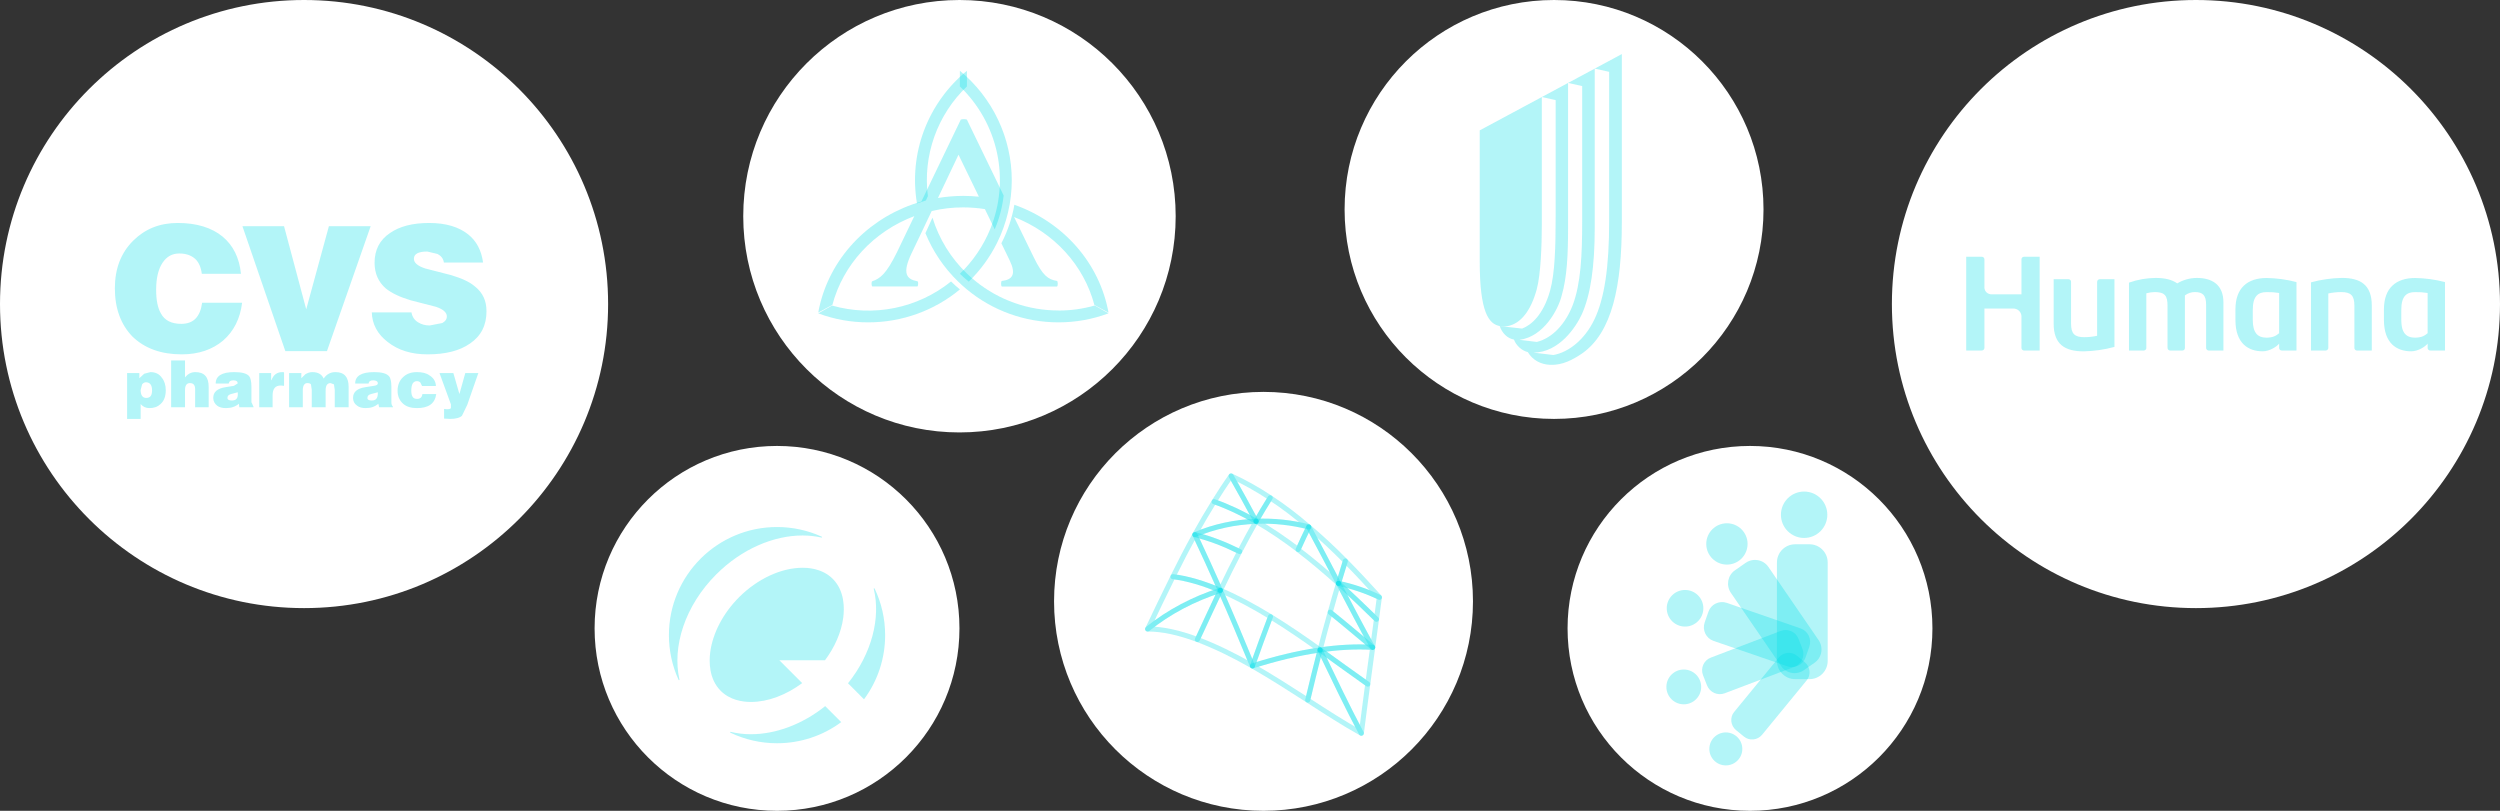<svg width="370" height="120" viewBox="0 0 370 120" fill="none" xmlns="http://www.w3.org/2000/svg">
<rect x="0" y="0" width="370" height="120" fill="#333333" stroke="none"/>
<circle cx="325" cy="45" r="45" fill="white"/>
<path d="M310.779 41.32C310.671 41.321 310.568 41.363 310.493 41.437C310.417 41.51 310.374 41.609 310.374 41.713V49.697C309.748 49.835 309.108 49.904 308.466 49.903C307.034 49.903 306.516 49.391 306.516 47.888V41.713C306.518 41.662 306.51 41.612 306.492 41.565C306.473 41.517 306.445 41.474 306.409 41.438C306.373 41.401 306.329 41.372 306.281 41.351C306.233 41.331 306.181 41.321 306.129 41.32H303.941V47.905C303.941 50.995 305.638 52 308.388 52C309.928 51.967 311.458 51.747 312.941 51.343V41.32H310.779ZM344.187 51.881C344.295 51.88 344.397 51.838 344.473 51.765C344.549 51.691 344.591 51.592 344.591 51.489V43.433C345.217 43.295 345.857 43.226 346.499 43.227C347.932 43.227 348.45 43.739 348.45 45.242V51.489C348.447 51.539 348.456 51.589 348.474 51.637C348.492 51.684 348.52 51.727 348.557 51.764C348.593 51.801 348.636 51.83 348.684 51.85C348.733 51.87 348.785 51.881 348.837 51.881H351.025V45.225C351.025 42.134 349.328 41.13 346.578 41.13C345.037 41.163 343.507 41.384 342.025 41.787V51.881L344.187 51.881ZM335.464 41.144C332.632 41.144 330.845 42.62 330.845 45.777V47.36C330.845 50.858 332.778 51.993 334.872 51.993C335.904 51.993 336.963 51.301 337.311 50.858V51.512C337.315 51.608 337.357 51.7 337.428 51.768C337.5 51.837 337.596 51.876 337.697 51.879H339.879V41.748C338.439 41.37 336.956 41.167 335.464 41.144ZM337.311 49.316C336.838 49.698 336.469 49.946 335.464 49.977C334.028 49.977 333.411 49.135 333.411 47.337V45.873C333.411 43.803 334.205 43.233 335.464 43.233C336.082 43.219 336.701 43.261 337.311 43.36V49.316ZM357.442 41.144C354.61 41.144 352.823 42.62 352.823 45.777V47.36C352.823 50.858 354.756 51.993 356.85 51.993C357.882 51.993 358.942 51.301 359.289 50.858V51.512C359.293 51.608 359.335 51.7 359.407 51.769C359.478 51.837 359.574 51.876 359.675 51.879H361.858V41.748C360.418 41.37 358.935 41.167 357.442 41.144ZM359.29 49.316C358.816 49.698 358.446 49.946 357.442 49.977C356.006 49.977 355.39 49.135 355.39 47.337V45.873C355.39 43.803 356.183 43.233 357.442 43.233C358.061 43.219 358.679 43.261 359.29 43.36V49.316ZM291 51.879H293.304C293.406 51.874 293.501 51.833 293.573 51.764C293.645 51.694 293.687 51.602 293.693 51.505V45.661H297.944C298.261 45.656 298.566 45.771 298.796 45.98C299.026 46.189 299.162 46.476 299.176 46.78V51.505C299.177 51.603 299.218 51.696 299.289 51.766C299.36 51.835 299.456 51.876 299.558 51.879H301.865V38H299.558C299.46 38.002 299.367 38.038 299.296 38.103C299.225 38.168 299.182 38.255 299.175 38.349V43.562H294.75C294.475 43.562 294.21 43.459 294.013 43.275C293.815 43.09 293.7 42.838 293.693 42.574V38.349C293.685 38.255 293.64 38.167 293.569 38.102C293.497 38.038 293.402 38.001 293.304 38H291V51.879ZM325.125 41.134C324.102 41.141 323.1 41.42 322.231 41.941C321.442 41.371 320.365 41.134 319.034 41.134C317.688 41.145 316.354 41.379 315.091 41.829V51.882H317.27C317.322 51.881 317.373 51.871 317.42 51.851C317.467 51.831 317.51 51.803 317.546 51.767C317.582 51.732 317.611 51.69 317.63 51.643C317.649 51.597 317.658 51.548 317.657 51.498L317.657 51.489V43.409C318.068 43.294 318.492 43.232 318.92 43.227C320.427 43.227 320.793 43.808 320.793 45.243V51.489C320.793 51.59 320.833 51.687 320.905 51.761C320.978 51.834 321.077 51.878 321.183 51.882H322.978C323.031 51.883 323.083 51.873 323.132 51.853C323.181 51.833 323.225 51.804 323.262 51.767C323.298 51.73 323.327 51.686 323.345 51.638C323.363 51.59 323.37 51.539 323.367 51.489V43.722C323.793 43.393 324.324 43.218 324.87 43.227C326.034 43.227 326.505 43.73 326.505 45.1V51.488C326.503 51.59 326.543 51.688 326.615 51.761C326.687 51.835 326.787 51.878 326.892 51.882H329.067V44.762C329.067 42.063 327.315 41.134 325.125 41.134Z" fill="#00DCE6" fill-opacity="0.3"/>
<circle cx="259" cy="93" r="27" fill="white"/>
<path d="M263.255 97.32C263.925 96.515 265.132 96.381 265.937 97.051L267.117 98.017C267.922 98.688 268.056 99.895 267.385 100.699L260.787 108.746C260.116 109.551 258.909 109.685 258.105 109.014L256.924 108.049C256.12 107.378 255.986 106.171 256.656 105.366L263.255 97.32Z" fill="#00DCE6" fill-opacity="0.3"/>
<path d="M255.422 113.28C256.77 113.28 257.863 112.187 257.863 110.839C257.863 109.491 256.77 108.398 255.422 108.398C254.074 108.398 252.981 109.491 252.981 110.839C252.981 112.187 254.074 113.28 255.422 113.28Z" fill="#00DCE6" fill-opacity="0.3"/>
<path d="M263.55 93.376C264.596 92.974 265.777 93.51 266.179 94.556L266.769 96.058C267.171 97.104 266.635 98.285 265.589 98.687L255.262 102.603C254.216 103.005 253.036 102.469 252.633 101.423L252.043 99.921C251.641 98.875 252.177 97.695 253.224 97.319L263.55 93.376Z" fill="#00DCE6" fill-opacity="0.3"/>
<path d="M249.2 104.239C250.622 104.239 251.775 103.086 251.775 101.664C251.775 100.242 250.622 99.089 249.2 99.089C247.778 99.089 246.625 100.242 246.625 101.664C246.625 103.086 247.778 104.239 249.2 104.239Z" fill="#00DCE6" fill-opacity="0.3"/>
<path d="M266.474 93.002C267.574 93.377 268.164 94.584 267.788 95.684L267.225 97.293C266.85 98.393 265.642 98.983 264.516 98.608L253.599 94.852C252.499 94.477 251.909 93.27 252.285 92.143L252.848 90.534C253.224 89.434 254.431 88.844 255.557 89.22L266.474 93.002Z" fill="#00DCE6" fill-opacity="0.3"/>
<path d="M249.388 92.733C250.884 92.733 252.097 91.52 252.097 90.024C252.097 88.528 250.884 87.315 249.388 87.315C247.891 87.315 246.678 88.528 246.678 90.024C246.678 91.52 247.891 92.733 249.388 92.733Z" fill="#00DCE6" fill-opacity="0.3"/>
<path d="M269.156 94.745C269.907 95.845 269.639 97.347 268.539 98.098L266.956 99.198C265.856 99.949 264.354 99.68 263.603 98.581L256.173 87.744C255.422 86.644 255.691 85.142 256.79 84.391L258.373 83.292C259.473 82.541 260.975 82.809 261.726 83.909L269.156 94.745Z" fill="#00DCE6" fill-opacity="0.3"/>
<path d="M255.583 83.56C257.272 83.56 258.641 82.191 258.641 80.502C258.641 78.813 257.272 77.444 255.583 77.444C253.894 77.444 252.525 78.813 252.525 80.502C252.525 82.191 253.894 83.56 255.583 83.56Z" fill="#00DCE6" fill-opacity="0.3"/>
<path d="M270.497 97.829C270.497 99.304 269.29 100.511 267.815 100.511H265.669C264.194 100.511 262.987 99.304 262.987 97.829V83.237C262.987 81.762 264.194 80.555 265.669 80.555H267.815C269.29 80.555 270.497 81.762 270.497 83.237V97.829Z" fill="#00DCE6" fill-opacity="0.3"/>
<path d="M267.011 79.617C268.907 79.617 270.444 78.079 270.444 76.183C270.444 74.287 268.907 72.75 267.011 72.75C265.115 72.75 263.577 74.287 263.577 76.183C263.577 78.079 265.115 79.617 267.011 79.617Z" fill="#00DCE6" fill-opacity="0.3"/>
<circle cx="115" cy="93" r="27" fill="white"/>
<path d="M124.801 91.415C124.984 90.032 125.023 87.446 123.248 85.671C121.607 84.029 119.323 84.029 118.781 84.029H118.776C115.64 84.029 112.111 85.658 109.386 88.386C107.042 90.729 105.488 93.686 105.116 96.503C104.934 97.886 104.894 100.472 106.669 102.248C108.026 103.603 109.85 103.889 111.141 103.889C113.634 103.889 116.348 102.87 118.724 101.099L115.342 97.718H122.1C123.563 95.755 124.522 93.545 124.801 91.415Z" fill="#00DCE6" fill-opacity="0.3"/>
<path d="M127.876 103.496L125.506 101.125C129.018 96.733 130.368 91.464 129.315 87.154C129.312 87.143 129.311 87.132 129.313 87.121C129.315 87.109 129.32 87.099 129.327 87.09C129.334 87.081 129.344 87.075 129.354 87.07C129.365 87.066 129.376 87.065 129.388 87.066C129.398 87.068 129.409 87.072 129.417 87.078C129.426 87.084 129.434 87.092 129.439 87.101C130.439 89.19 131 91.53 131 93.999C131.005 97.418 129.91 100.748 127.876 103.496Z" fill="#00DCE6" fill-opacity="0.3"/>
<path d="M100.473 100.666C100.456 100.66 100.443 100.648 100.435 100.632C99.514 98.611 99 96.365 99 94C99 85.164 106.164 78 114.999 78C117.284 77.997 119.543 78.485 121.622 79.431C121.65 79.443 121.67 79.471 121.666 79.502C121.663 79.52 121.653 79.537 121.638 79.548C121.623 79.559 121.604 79.564 121.586 79.561C120.685 79.355 119.744 79.251 118.775 79.251C114.511 79.251 109.781 81.233 106.007 85.007C101.379 89.636 99.449 95.7 100.56 100.583C100.564 100.598 100.563 100.615 100.556 100.629C100.55 100.644 100.538 100.656 100.524 100.663C100.508 100.671 100.489 100.672 100.473 100.666Z" fill="#00DCE6" fill-opacity="0.3"/>
<path d="M124.499 106.875C121.75 108.91 118.419 110.005 114.999 110C112.61 110.003 110.251 109.469 108.096 108.437C108.074 108.427 108.059 108.403 108.059 108.375C108.059 108.367 108.06 108.358 108.063 108.35C108.067 108.342 108.071 108.334 108.077 108.328C108.083 108.322 108.091 108.317 108.099 108.314C108.107 108.31 108.115 108.308 108.124 108.308C109.111 108.549 110.125 108.669 111.141 108.665C114.759 108.665 118.71 107.241 122.13 104.505L124.499 106.875Z" fill="#00DCE6" fill-opacity="0.3"/>
<circle cx="230" cy="31" r="31" fill="white"/>
<path fill-rule="evenodd" clip-rule="evenodd" d="M226.119 52.111C225.221 51.901 224.385 51.128 224.061 50.253C223.111 50.097 222.302 49.303 221.955 48.256C221.965 48.256 221.971 48.256 221.981 48.259L225.267 48.631C226.552 48.151 228.393 46.672 229.412 43.018C230.132 40.431 230.235 36.532 230.235 32.082V14.815L228.189 14.36L232.074 12.273V33.804C232.074 37.653 231.923 41.059 231.116 43.796C230.617 45.776 228.519 49.815 224.883 50.299L227.449 50.606C229.78 50.03 231.692 47.913 232.753 45.184C233.964 42.009 234.163 37.767 234.163 32.762V12.741L232.074 12.273L236.021 10.155V33.648C236.021 39.536 235.4 43.625 234.116 46.503C233.224 48.446 230.746 52.155 226.959 52.189L229.897 52.542C232.157 52.151 234.533 50.26 235.947 47.33C237.46 44.201 238.154 39.56 238.154 32.762V10.63L236.021 10.155L240.03 8V32.946C240.03 42.291 238.61 49.213 234.139 52.32C232.719 53.274 231.227 54.072 229.402 53.995C228.059 53.937 226.828 53.315 226.119 52.111Z" fill="#00DCE6" fill-opacity="0.3"/>
<path fill-rule="evenodd" clip-rule="evenodd" d="M222.574 48.307H222.564H222.62C222.638 48.307 222.65 48.307 222.669 48.303C222.688 48.303 222.705 48.303 222.724 48.302C222.743 48.302 222.76 48.302 222.778 48.298C222.797 48.298 222.815 48.297 222.833 48.297C222.855 48.292 222.873 48.292 222.896 48.291C222.912 48.289 222.932 48.285 222.946 48.282C222.973 48.278 222.995 48.277 223.021 48.272C223.038 48.271 223.052 48.268 223.07 48.266C223.1 48.264 223.125 48.256 223.151 48.252C223.166 48.25 223.18 48.247 223.196 48.244C223.228 48.236 223.255 48.232 223.285 48.227C223.304 48.222 223.318 48.216 223.338 48.212C223.365 48.205 223.397 48.199 223.429 48.191C223.445 48.184 223.461 48.18 223.478 48.176C223.513 48.167 223.543 48.159 223.577 48.147C223.59 48.14 223.608 48.135 223.628 48.128C223.66 48.119 223.696 48.107 223.728 48.095C223.744 48.088 223.759 48.08 223.777 48.074C223.809 48.065 223.847 48.049 223.881 48.033C223.9 48.027 223.918 48.019 223.934 48.008C223.968 47.995 224.006 47.977 224.044 47.961C224.058 47.954 224.077 47.944 224.095 47.936C224.129 47.917 224.166 47.897 224.205 47.877C224.223 47.87 224.24 47.86 224.254 47.846C224.292 47.831 224.333 47.805 224.369 47.785C224.386 47.773 224.402 47.764 224.42 47.753C224.457 47.728 224.5 47.706 224.538 47.681C224.553 47.668 224.571 47.654 224.589 47.642C224.629 47.616 224.668 47.587 224.705 47.557C224.725 47.545 224.743 47.532 224.761 47.517C224.797 47.486 224.837 47.458 224.878 47.426C224.896 47.411 224.914 47.395 224.929 47.379C224.971 47.347 225.01 47.315 225.046 47.28C225.066 47.262 225.084 47.243 225.101 47.226C225.144 47.191 225.18 47.156 225.219 47.118C225.24 47.098 225.26 47.077 225.279 47.054C225.319 47.015 225.352 46.979 225.39 46.939C225.415 46.915 225.438 46.888 225.458 46.863C225.494 46.825 225.529 46.785 225.562 46.741C225.585 46.718 225.605 46.691 225.629 46.661C225.665 46.617 225.7 46.577 225.735 46.529C225.756 46.501 225.778 46.472 225.798 46.445C225.836 46.393 225.869 46.348 225.905 46.301C225.927 46.27 225.951 46.235 225.971 46.203C226.005 46.151 226.035 46.103 226.07 46.051C226.094 46.017 226.118 45.975 226.142 45.939C226.174 45.886 226.205 45.839 226.237 45.783C226.261 45.743 226.283 45.704 226.303 45.664C226.336 45.607 226.369 45.55 226.403 45.496C226.425 45.449 226.444 45.405 226.466 45.365C226.498 45.306 226.531 45.247 226.559 45.183C226.586 45.136 226.607 45.082 226.632 45.033C226.659 44.974 226.69 44.915 226.717 44.854C226.742 44.797 226.767 44.739 226.791 44.679C226.816 44.62 226.843 44.562 226.87 44.499C226.893 44.441 226.914 44.384 226.94 44.32C226.963 44.253 226.991 44.191 227.017 44.122C227.037 44.065 227.061 44.001 227.081 43.938C227.107 43.866 227.138 43.796 227.16 43.722C227.189 43.638 227.215 43.547 227.244 43.461C227.26 43.407 227.28 43.355 227.297 43.299C227.341 43.153 227.385 43.003 227.429 42.85C228.036 40.654 228.189 36.209 228.189 33.253V14.359L219 19.293V38.763C219 46.19 220.332 47.967 221.981 48.258C221.971 48.256 221.965 48.256 221.955 48.256L222.574 48.307Z" fill="#00DCE6" fill-opacity="0.3"/>
<circle cx="45" cy="45" r="45" fill="white"/>
<path fill-rule="evenodd" clip-rule="evenodd" d="M23.954 55.908C23.567 55.335 22.988 55.072 22.264 55.072L21.346 55.311L20.622 55.98V55.216H18.811V62H20.815V59.802C21.177 60.208 21.587 60.399 22.119 60.399C22.795 60.399 23.326 60.208 23.761 59.802C24.292 59.324 24.533 58.655 24.533 57.724C24.533 56.983 24.316 56.338 23.954 55.908ZM22.505 57.772C22.505 58.536 22.239 58.894 21.636 58.894C21.105 58.894 20.815 58.488 20.815 57.724L21.032 56.888C21.177 56.697 21.394 56.577 21.587 56.577C22.191 56.577 22.505 56.983 22.505 57.772ZM30.883 57.246C30.883 55.789 30.231 55.072 28.903 55.072C28.3 55.072 27.793 55.335 27.382 55.861V53.352H25.33V60.28H27.382V57.724C27.382 57.054 27.623 56.697 28.107 56.697C28.638 56.697 28.879 57.007 28.879 57.604V60.28H30.883V57.246ZM36.871 55.669C36.508 55.263 35.784 55.072 34.673 55.072C32.862 55.072 31.921 55.621 31.921 56.768H33.852C33.901 56.458 34.094 56.29 34.553 56.29C34.987 56.29 35.18 56.457 35.18 56.744L34.625 57.103L33.418 57.294C32.162 57.484 31.559 58.01 31.559 58.894C31.559 59.372 31.776 59.754 32.139 60.04C32.452 60.279 32.887 60.398 33.418 60.398C34.191 60.398 34.819 60.208 35.35 59.754L35.422 60.279H37.523V60.208L37.209 59.515V57.222C37.209 56.458 37.088 55.932 36.871 55.669ZM35.181 58.058C35.277 58.894 34.987 59.276 34.335 59.276C33.901 59.276 33.659 59.157 33.659 58.894C33.659 58.608 33.828 58.416 34.19 58.321L35.181 58.058ZM38.368 55.216V60.28H40.347V58.536C40.347 57.532 40.733 57.054 41.579 57.054L42.037 57.103V55.096L41.796 55.072C41.023 55.072 40.468 55.454 40.178 56.267H40.13V55.216H38.368ZM42.786 60.28H44.814V57.772C44.814 57.054 45.055 56.697 45.49 56.697C45.779 56.697 45.924 56.768 46.021 56.888L46.142 57.724V60.28H48.194V57.772C48.194 57.054 48.435 56.697 48.919 56.697L49.426 56.888L49.546 57.724V60.28H51.598V57.294C51.598 55.812 50.971 55.072 49.643 55.072C48.919 55.072 48.339 55.382 47.905 56.027C47.615 55.382 47.059 55.072 46.214 55.072C45.852 55.072 45.538 55.191 45.2 55.382L44.597 55.98V55.215H42.786V60.28ZM57.562 55.669C57.2 55.263 56.475 55.072 55.389 55.072C53.506 55.072 52.564 55.621 52.564 56.768H54.544C54.592 56.458 54.785 56.29 55.22 56.29C55.679 56.29 55.92 56.457 55.92 56.744C55.92 56.935 55.703 57.054 55.341 57.103L54.109 57.294C52.854 57.484 52.25 58.01 52.25 58.894C52.25 59.372 52.444 59.754 52.854 60.04C53.168 60.279 53.578 60.398 54.11 60.398C54.858 60.398 55.462 60.208 55.993 59.754L56.113 60.279H58.166V60.208C57.997 60.04 57.924 59.802 57.924 59.515V57.222C57.924 56.458 57.803 55.932 57.562 55.669ZM55.92 58.058C55.944 58.894 55.679 59.276 55.027 59.276C54.592 59.276 54.375 59.157 54.375 58.894C54.375 58.608 54.544 58.416 54.906 58.321L55.92 58.058ZM63.549 55.55C63.115 55.216 62.463 55.072 61.715 55.072C60.87 55.072 60.17 55.311 59.663 55.813C59.131 56.291 58.842 56.983 58.842 57.819C58.842 58.655 59.131 59.276 59.663 59.754C60.17 60.208 60.87 60.399 61.715 60.399C63.429 60.399 64.37 59.73 64.564 58.321H62.511C62.463 58.798 62.198 59.038 61.715 59.038C61.135 59.038 60.87 58.655 60.87 57.819C60.87 56.888 61.135 56.41 61.715 56.41C61.956 56.41 62.101 56.505 62.222 56.624L62.463 57.126H64.515C64.491 56.458 64.153 55.908 63.549 55.55ZM67.099 55.216H65.047L66.737 59.85V60.399C66.664 60.519 66.447 60.567 66.133 60.567L65.723 60.519V61.952L66.616 62C67.461 62 68.065 61.833 68.378 61.522L69.151 59.921L70.793 55.216H68.861L67.993 58.321L67.099 55.216ZM29.869 40.525H35.663C35.422 38.136 34.504 36.32 32.935 35.006C31.317 33.693 29.12 33 26.295 33C23.64 33 21.467 33.884 19.728 35.604C17.918 37.395 17 39.736 17 42.675C17 45.661 17.893 48.049 19.608 49.817C21.418 51.561 23.833 52.445 26.899 52.445C29.361 52.445 31.414 51.752 33.008 50.414C34.625 49.005 35.542 47.142 35.832 44.8H29.917C29.628 46.903 28.637 47.93 26.827 47.93C25.378 47.93 24.364 47.428 23.809 46.377C23.35 45.589 23.109 44.443 23.109 42.89C23.109 41.122 23.447 39.808 24.05 38.9C24.654 37.993 25.451 37.515 26.537 37.515C27.503 37.515 28.276 37.778 28.879 38.303C29.434 38.829 29.748 39.569 29.869 40.525ZM48.677 33.478L45.321 45.78L42.037 33.478H35.88L42.23 51.967H48.388L54.858 33.478H48.677ZM57.731 34.481C56.185 35.508 55.437 36.989 55.437 38.9C55.437 40.453 55.992 41.719 57.079 42.675C57.924 43.367 59.18 43.965 60.773 44.442L64.491 45.398C65.577 45.756 66.133 46.234 66.133 46.831C66.133 47.261 65.891 47.572 65.456 47.81L63.598 48.169C62.945 48.169 62.39 48.026 61.859 47.691C61.352 47.38 61.014 46.903 60.894 46.234H55.026C55.075 47.978 55.872 49.459 57.369 50.605C58.938 51.847 60.894 52.445 63.284 52.445C65.939 52.445 68.016 51.919 69.561 50.844C71.203 49.721 72 48.145 72 46.066C72 44.514 71.445 43.319 70.31 42.412C69.513 41.719 68.306 41.169 66.664 40.692L62.946 39.736C61.836 39.378 61.256 38.9 61.256 38.303C61.256 37.587 61.908 37.228 63.236 37.228L64.757 37.587C65.288 37.873 65.602 38.255 65.699 38.853H71.493C71.251 37.061 70.528 35.676 69.272 34.672C67.871 33.574 65.964 33 63.526 33C61.111 33 59.18 33.478 57.731 34.481Z" fill="#00DCE6" fill-opacity="0.3"/>
<circle cx="142" cy="32" r="32" fill="white"/>
<path d="M137.029 29.673C136.585 29.807 136.145 29.956 135.713 30.116C135.099 26.488 135.458 22.763 136.755 19.316C138.052 15.868 140.241 12.819 143.104 10.473V12.788C140.933 14.865 139.281 17.414 138.278 20.233C137.276 23.052 136.949 26.064 137.326 29.029L137.029 29.673ZM156.655 45.952C152.195 45.952 147.872 44.428 144.416 41.639C143.959 41.274 143.522 40.889 143.104 40.485C140.723 38.199 138.969 35.35 138.006 32.208L136.961 34.512C138.06 37.197 139.704 39.63 141.792 41.661C142.213 42.071 142.65 42.464 143.104 42.841C146.904 45.987 151.701 47.71 156.655 47.709C159.186 47.712 161.697 47.259 164.064 46.373L162.02 45.215C160.272 45.714 158.462 45.964 156.644 45.96" fill="#00DCE6" fill-opacity="0.3"/>
<path d="M140.754 41.659C141.175 42.069 141.61 42.463 142.065 42.836C138.265 45.985 133.47 47.71 128.518 47.709C125.984 47.716 123.47 47.265 121.099 46.379L123.144 45.221C126.151 46.08 129.324 46.205 132.391 45.584C135.458 44.963 138.327 43.615 140.754 41.655V41.659ZM149.743 26.684C149.739 23.589 149.049 20.533 147.721 17.731C146.394 14.93 144.462 12.452 142.061 10.473V12.791C144.843 15.459 146.759 18.89 147.562 22.645C148.366 26.399 148.02 30.305 146.571 33.864C145.55 36.37 144.014 38.637 142.061 40.522C142.482 40.927 142.919 41.313 143.373 41.681C145.079 40.02 146.493 38.086 147.556 35.962C148.991 33.076 149.74 29.902 149.743 26.684Z" fill="#00DCE6" fill-opacity="0.3"/>
<path d="M164.064 46.277L161.969 45.137C161.2 42.232 159.724 39.541 157.659 37.28C155.595 35.019 153.001 33.251 150.087 32.121L152.991 38.073C154.308 40.749 155.086 41.372 156.434 41.578C156.585 41.607 156.585 42.377 156.434 42.402H148.273C148.122 42.373 148.122 41.603 148.273 41.578C149.86 41.405 150.426 40.581 149.428 38.532L148.203 36.006C149.135 34.206 149.783 32.285 150.129 30.306C153.717 31.575 156.893 33.718 159.338 36.52C161.783 39.323 163.413 42.687 164.064 46.277ZM148.542 28.939C148.345 30.657 147.899 32.34 147.217 33.942L145.765 30.948C144.715 30.782 143.652 30.697 142.588 30.695C141.004 30.687 139.425 30.869 137.889 31.237L137.365 32.337L136.294 34.595L134.892 37.527C133.486 40.489 134.172 41.343 135.79 41.629C135.94 41.688 135.909 42.362 135.759 42.399H129.118C128.968 42.369 128.937 41.688 129.088 41.629C130.243 41.229 131.152 40.602 132.801 37.23L135.316 31.989C132.346 33.106 129.698 34.879 127.591 37.162C125.483 39.445 123.976 42.172 123.195 45.118L121.099 46.258C121.748 42.667 123.375 39.301 125.816 36.494C128.258 33.688 131.429 31.539 135.015 30.262C135.458 30.105 135.905 29.958 136.363 29.826L136.668 29.192L142.199 17.697C142.491 17.612 142.804 17.612 143.096 17.697L148.542 28.939ZM144.872 29.108L141.86 22.898L138.817 29.302C140.062 29.097 141.324 28.993 142.588 28.99C143.351 28.993 144.113 29.033 144.872 29.111" fill="#00DCE6" fill-opacity="0.3"/>
<circle cx="187" cy="89" r="31" fill="white"/>
<path d="M195.368 96.191C194.745 98.601 194.142 101.075 193.54 103.614C196.229 105.356 198.854 107.056 201.478 108.519C199.456 104.711 197.455 100.537 195.368 96.191Z" stroke="#00DCE6" stroke-opacity="0.3" stroke-width="0.75" stroke-miterlimit="10" stroke-linecap="square" stroke-linejoin="round"/>
<path d="M195.369 96.191C197.778 97.912 200.123 99.634 202.425 101.247C202.102 103.592 201.801 106.023 201.478 108.519C199.456 104.711 197.455 100.537 195.369 96.191Z" stroke="#00DCE6" stroke-opacity="0.3" stroke-width="0.75" stroke-miterlimit="10" stroke-linecap="square" stroke-linejoin="round"/>
<path d="M195.369 96.191C194.745 98.601 194.142 101.075 193.54 103.614C190.851 101.892 188.119 100.128 185.365 98.558C188.678 97.504 192.034 96.665 195.369 96.191Z" stroke="#00DCE6" stroke-opacity="0.3" stroke-width="0.75" stroke-miterlimit="10" stroke-linecap="square" stroke-linejoin="round"/>
<path d="M195.369 96.192C192.981 94.471 190.507 92.793 188.033 91.265C187.129 93.653 186.226 96.106 185.365 98.558C188.678 97.504 192.034 96.665 195.369 96.192Z" stroke="#00DCE6" stroke-opacity="0.3" stroke-width="0.75" stroke-miterlimit="10" stroke-linecap="square" stroke-linejoin="round"/>
<path d="M198.101 86.338C197.692 87.715 197.284 89.135 196.875 90.619C199.026 92.34 201.113 94.126 203.157 95.825C201.5 92.835 199.822 89.629 198.101 86.338Z" stroke="#00DCE6" stroke-opacity="0.3" stroke-width="0.75" stroke-miterlimit="10" stroke-linecap="square" stroke-linejoin="round"/>
<path d="M198.101 86.338C200.037 88.081 201.909 89.888 203.716 91.652C203.522 92.986 203.35 94.384 203.156 95.804C201.5 92.835 199.822 89.629 198.101 86.338Z" stroke="#00DCE6" stroke-opacity="0.3" stroke-width="0.75" stroke-miterlimit="10" stroke-linecap="square" stroke-linejoin="round"/>
<path d="M195.369 96.191C195.863 94.276 196.358 92.405 196.875 90.598C199.026 92.319 201.113 94.104 203.157 95.804C200.639 95.653 198.015 95.804 195.369 96.191Z" stroke="#00DCE6" stroke-opacity="0.3" stroke-width="0.75" stroke-miterlimit="10" stroke-linecap="square" stroke-linejoin="round"/>
<path d="M195.369 96.192C197.778 97.913 200.123 99.634 202.425 101.247C202.683 99.376 202.92 97.569 203.157 95.805C200.639 95.654 198.015 95.805 195.369 96.192Z" stroke="#00DCE6" stroke-opacity="0.3" stroke-width="0.75" stroke-miterlimit="10" stroke-linecap="square" stroke-linejoin="round"/>
<path d="M198.101 86.339C198.445 85.199 198.789 84.08 199.112 83.026C200.855 84.79 202.533 86.597 204.168 88.404C202.253 87.479 200.209 86.791 198.101 86.339Z" stroke="#00DCE6" stroke-opacity="0.3" stroke-width="0.75" stroke-miterlimit="10" stroke-linecap="square" stroke-linejoin="round"/>
<path d="M198.101 86.338C200.037 88.081 201.909 89.888 203.716 91.652C203.866 90.533 204.017 89.457 204.146 88.403C202.253 87.478 200.209 86.79 198.101 86.338Z" stroke="#00DCE6" stroke-opacity="0.3" stroke-width="0.75" stroke-miterlimit="10" stroke-linecap="square" stroke-linejoin="round"/>
<path d="M198.101 86.339C198.445 85.199 198.789 84.08 199.112 83.026C197.369 81.262 195.562 79.562 193.69 77.992C195.196 80.788 196.659 83.585 198.101 86.339Z" stroke="#00DCE6" stroke-opacity="0.3" stroke-width="0.75" stroke-miterlimit="10" stroke-linecap="square" stroke-linejoin="round"/>
<path d="M198.101 86.339C196.165 84.596 194.164 82.897 192.12 81.348C192.636 80.186 193.174 79.067 193.691 77.992C195.197 80.788 196.659 83.585 198.101 86.339Z" stroke="#00DCE6" stroke-opacity="0.3" stroke-width="0.75" stroke-miterlimit="10" stroke-linecap="square" stroke-linejoin="round"/>
<path d="M180.61 87.371C179.449 89.802 178.33 92.255 177.211 94.643C179.857 95.632 182.611 96.988 185.365 98.558C183.794 94.729 182.202 90.964 180.61 87.371Z" stroke="#00DCE6" stroke-opacity="0.3" stroke-width="0.75" stroke-miterlimit="10" stroke-linecap="square" stroke-linejoin="round"/>
<path d="M180.61 87.371C183.063 88.404 185.558 89.759 188.032 91.265C187.129 93.653 186.225 96.106 185.365 98.558C183.794 94.729 182.202 90.964 180.61 87.371Z" stroke="#00DCE6" stroke-opacity="0.3" stroke-width="0.75" stroke-miterlimit="10" stroke-linecap="square" stroke-linejoin="round"/>
<path d="M180.61 87.371C179.449 89.802 178.33 92.255 177.211 94.643C174.565 93.653 172.048 93.072 169.832 93.094C172.995 90.555 176.695 88.619 180.61 87.371Z" stroke="#00DCE6" stroke-opacity="0.3" stroke-width="0.75" stroke-miterlimit="10" stroke-linecap="square" stroke-linejoin="round"/>
<path d="M180.611 87.371C178.158 86.339 175.792 85.607 173.598 85.349C172.285 87.974 171.059 90.577 169.854 93.094C172.995 90.555 176.696 88.619 180.611 87.371Z" stroke="#00DCE6" stroke-opacity="0.3" stroke-width="0.75" stroke-miterlimit="10" stroke-linecap="square" stroke-linejoin="round"/>
<path d="M185.903 77.152C185.085 78.593 184.268 80.099 183.472 81.627C181.213 80.508 178.975 79.647 176.845 79.131C179.685 77.926 182.762 77.259 185.903 77.152Z" stroke="#00DCE6" stroke-opacity="0.3" stroke-width="0.75" stroke-miterlimit="10" stroke-linecap="square" stroke-linejoin="round"/>
<path d="M185.903 77.152C183.816 75.947 181.729 74.957 179.685 74.248C178.696 75.84 177.749 77.475 176.824 79.131C179.685 77.926 182.762 77.259 185.903 77.152Z" stroke="#00DCE6" stroke-opacity="0.3" stroke-width="0.75" stroke-miterlimit="10" stroke-linecap="square" stroke-linejoin="round"/>
<path d="M180.61 87.371C181.535 85.435 182.482 83.52 183.472 81.627C181.213 80.508 178.975 79.648 176.845 79.131C178.072 81.734 179.341 84.51 180.61 87.371Z" stroke="#00DCE6" stroke-opacity="0.3" stroke-width="0.75" stroke-miterlimit="10" stroke-linecap="square" stroke-linejoin="round"/>
<path d="M180.61 87.371C178.158 86.338 175.791 85.607 173.597 85.349C174.63 83.262 175.705 81.175 176.845 79.131C178.072 81.734 179.341 84.51 180.61 87.371Z" stroke="#00DCE6" stroke-opacity="0.3" stroke-width="0.75" stroke-miterlimit="10" stroke-linecap="square" stroke-linejoin="round"/>
<path d="M185.903 77.153C186.591 75.948 187.279 74.786 187.989 73.668C189.926 74.937 191.84 76.4 193.69 77.992C191.13 77.325 188.506 77.045 185.903 77.153Z" stroke="#00DCE6" stroke-opacity="0.3" stroke-width="0.75" stroke-miterlimit="10" stroke-linecap="square" stroke-linejoin="round"/>
<path d="M185.903 77.152C187.989 78.357 190.076 79.776 192.12 81.326C192.636 80.164 193.174 79.045 193.69 77.969C191.13 77.324 188.506 77.044 185.903 77.152Z" stroke="#00DCE6" stroke-opacity="0.3" stroke-width="0.75" stroke-miterlimit="10" stroke-linecap="square" stroke-linejoin="round"/>
<path d="M185.903 77.152C186.591 75.947 187.28 74.786 187.99 73.667C186.053 72.398 184.117 71.3 182.202 70.44C183.429 72.591 184.676 74.85 185.903 77.152Z" stroke="#00DCE6" stroke-opacity="0.3" stroke-width="0.75" stroke-miterlimit="10" stroke-linecap="square" stroke-linejoin="round"/>
<path d="M185.903 77.152C183.816 75.947 181.729 74.958 179.685 74.248C180.503 72.936 181.342 71.645 182.202 70.44C183.429 72.591 184.676 74.85 185.903 77.152Z" stroke="#00DCE6" stroke-opacity="0.3" stroke-width="0.75" stroke-miterlimit="10" stroke-linecap="square" stroke-linejoin="round"/>
</svg>
